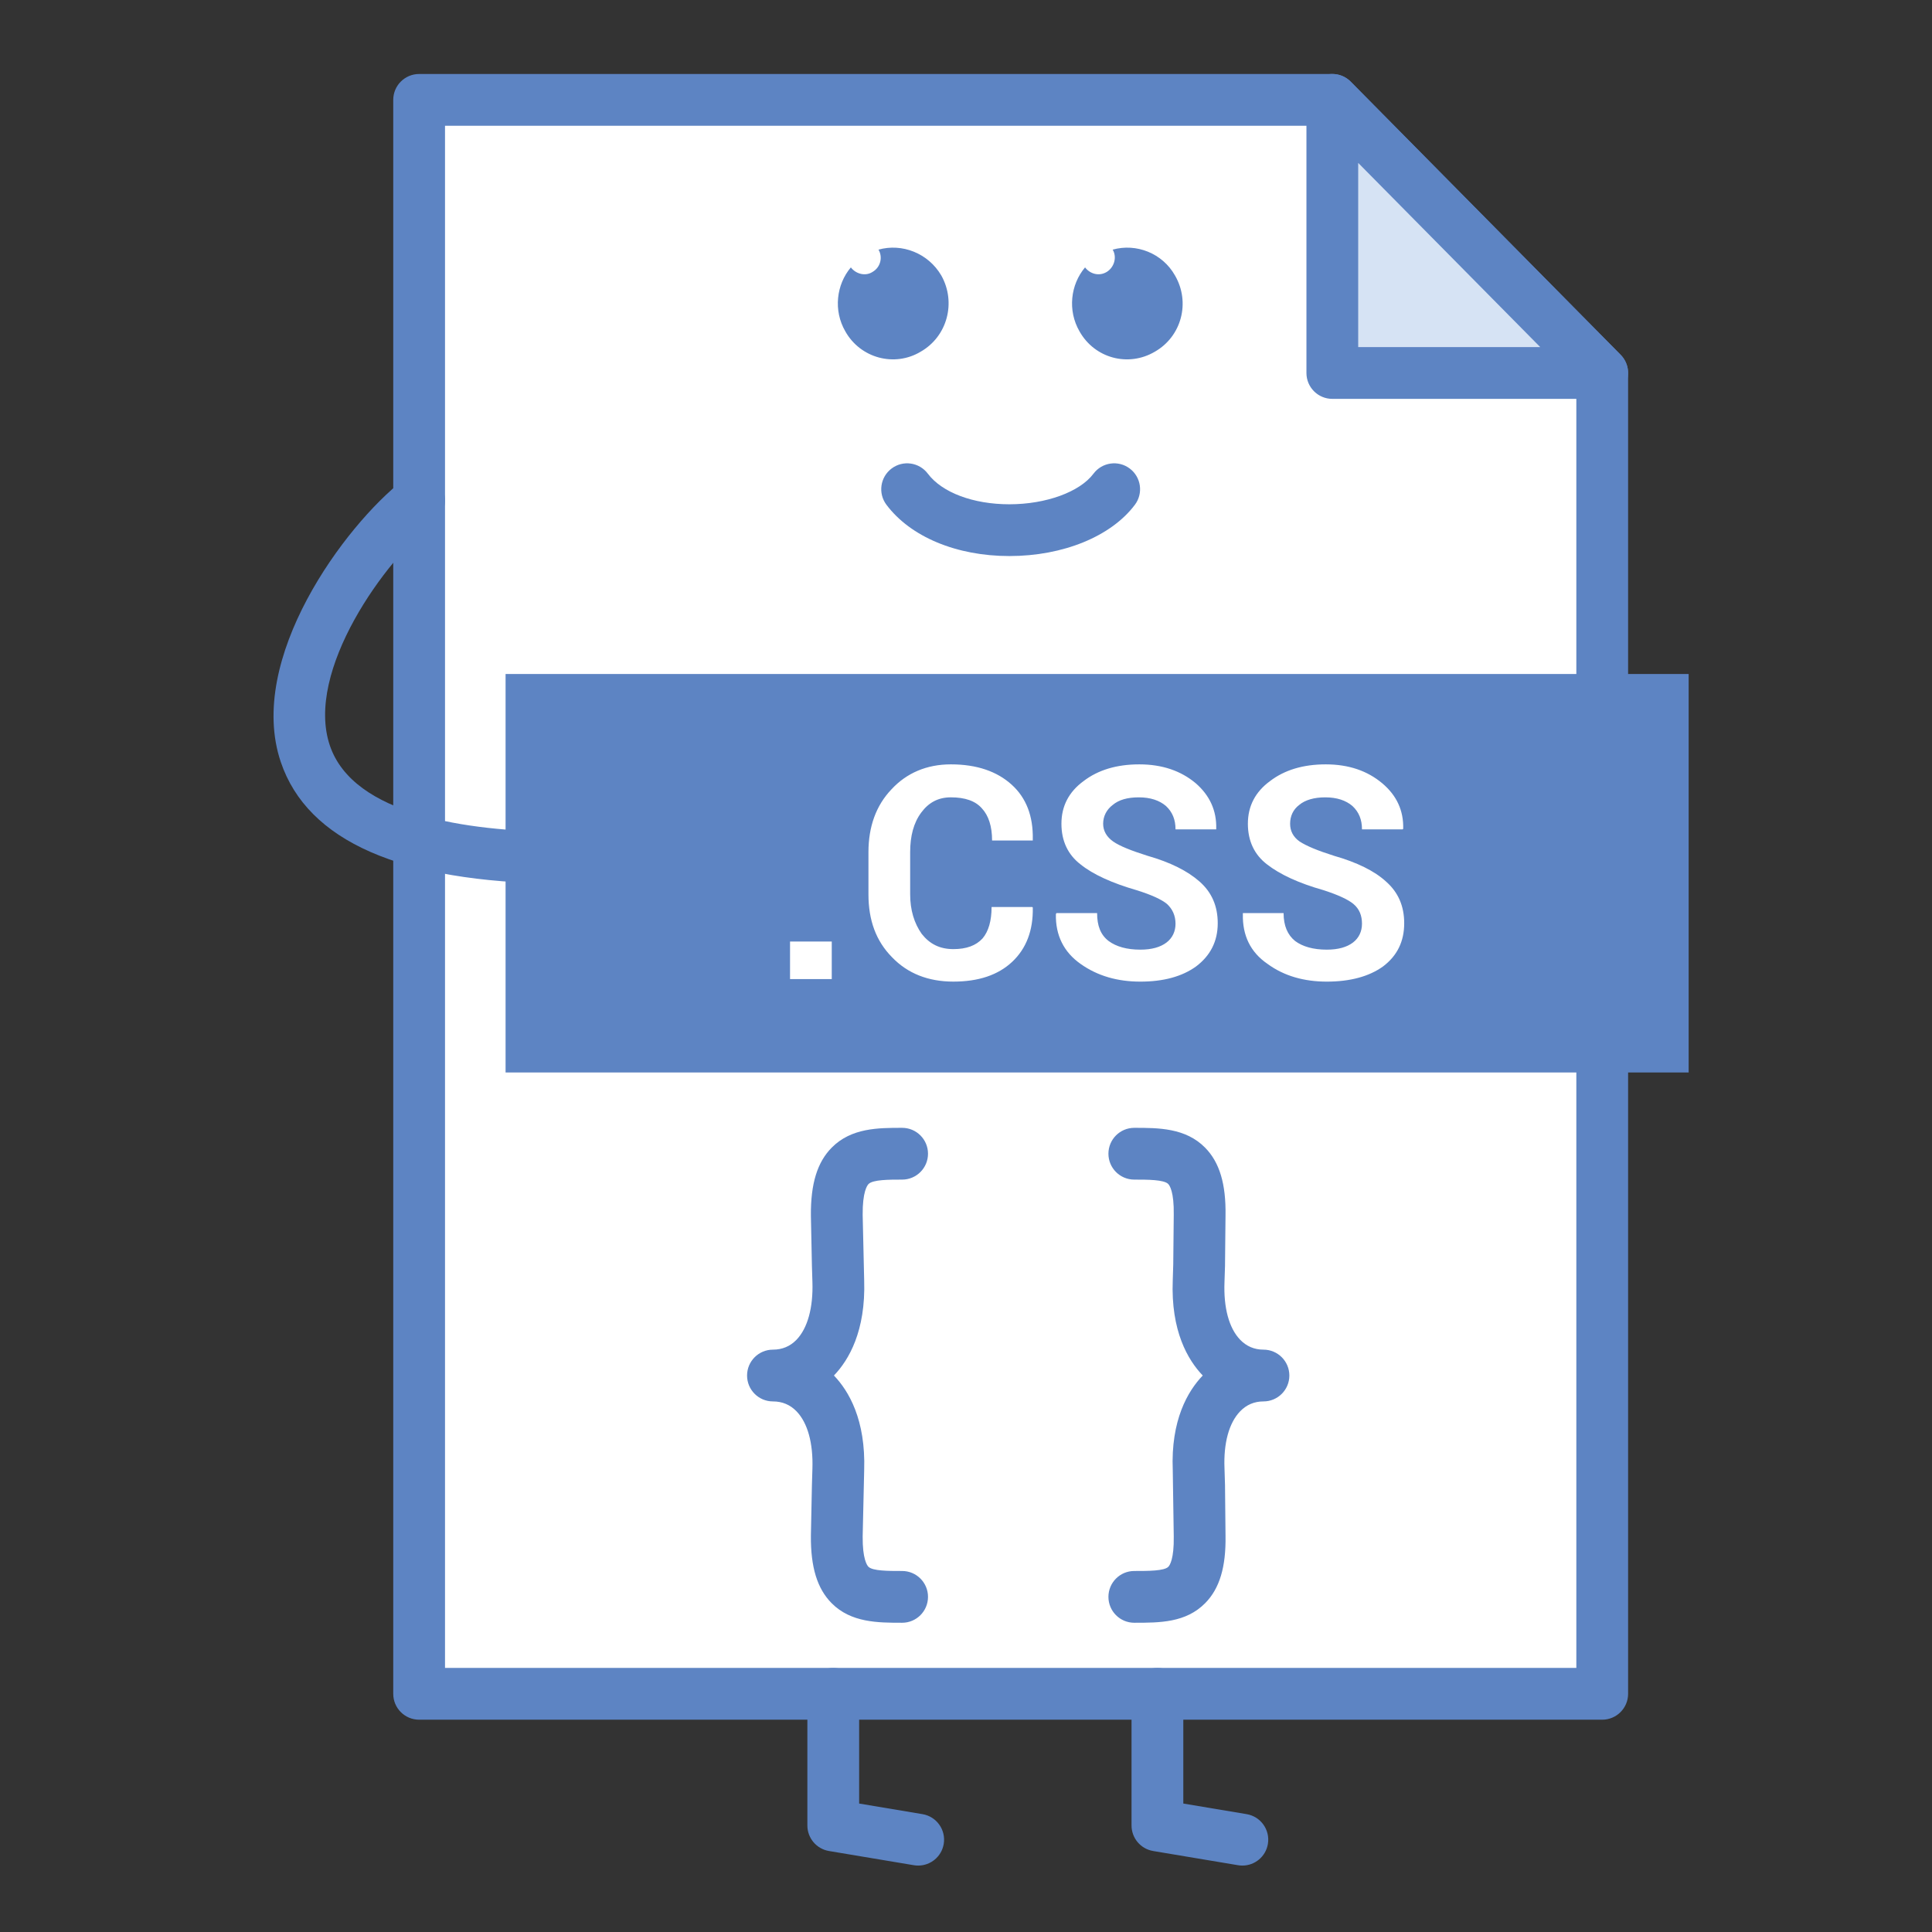 <?xml version="1.0" ?><!DOCTYPE svg  PUBLIC '-//W3C//DTD SVG 1.1//EN'  'http://www.w3.org/Graphics/SVG/1.1/DTD/svg11.dtd'><svg height="512px" style="enable-background:new 0 0 512 512;" version="1.1" viewBox="0 0 512 512" width="512px" xml:space="preserve" xmlns="http://www.w3.org/2000/svg" xmlns:xlink="http://www.w3.org/1999/xlink"><rect x="0" y="0" width="512" height="512" fill="#333333" stroke="none"/><g id="file__x2C__type__x2C__document__x2C__format__x2C__computer__x2C___css__x2C_"><g><g><polygon points="111.074,26.469 353.079,26.469 424.601,98.844      424.601,448.877 111.074,448.877    " style="fill-rule:evenodd;clip-rule:evenodd;fill:#FFFFFF;"/><path d="M424.601,455.738H111.074c-3.79,0-6.86-3.07-6.86-6.861V26.469c0-3.79,3.07-6.86,6.86-6.86     h242.005c1.831,0,3.593,0.734,4.877,2.038l71.526,72.375c1.267,1.285,1.982,3.02,1.982,4.823v350.033     C431.465,452.668,428.391,455.738,424.601,455.738z M117.934,442.018h299.812V101.662l-67.534-68.333H117.934V442.018z" style="fill:#5D84C3;"/></g><g><rect height="105.601" style="fill-rule:evenodd;clip-rule:evenodd;fill:#5D84C3;" width="313.529" x="133.982" y="178.616"/></g><g><path d="M220.424,259.467h-11.056v-9.958h11.056V259.467z M273.563,240.364l0.134,0.133     c0.133,6.057-1.73,10.897-5.461,14.398c-3.726,3.497-8.92,5.241-15.58,5.241c-6.661,0-12.121-2.148-16.25-6.452     c-4.261-4.304-6.259-9.819-6.259-16.684v-11.168c0-6.722,1.998-12.371,6.125-16.675c3.997-4.309,9.324-6.594,15.718-6.594     c6.924,0,12.251,1.886,16.113,5.382c3.863,3.497,5.727,8.337,5.594,14.527v0.266h-10.786c0-3.763-0.931-6.589-2.663-8.471     c-1.732-2.019-4.529-2.964-8.257-2.964c-3.332,0-5.862,1.349-7.86,4.038c-1.996,2.688-2.93,6.185-2.93,10.489v11.168     c0,4.171,1.067,7.667,3.063,10.494c2.131,2.693,4.795,4.033,8.393,4.033c3.462,0,5.992-0.941,7.725-2.827     c1.6-1.881,2.397-4.708,2.397-8.337H273.563z M311.525,244.801c0-2.147-0.804-3.9-2.263-5.245     c-1.469-1.207-4.13-2.418-7.993-3.629c-6.525-1.886-11.591-4.176-14.922-6.864c-3.327-2.552-5.057-6.186-5.057-10.76     c0-4.708,1.996-8.475,5.859-11.302c3.859-2.955,8.787-4.437,14.784-4.437c6.126,0,11.054,1.748,14.918,4.979     c3.726,3.226,5.593,7.259,5.46,12.104v0.138h-10.787c0-2.561-0.804-4.579-2.533-6.19c-1.73-1.482-4.125-2.29-7.19-2.29     s-5.332,0.674-6.929,2.019c-1.597,1.212-2.528,2.96-2.528,4.979c0,1.886,0.932,3.501,2.666,4.708     c1.729,1.211,4.79,2.418,9.053,3.768c6.126,1.748,10.659,4.038,13.854,6.86c3.193,2.822,4.795,6.456,4.795,11.031     c0,4.841-1.996,8.613-5.727,11.435c-3.73,2.694-8.659,4.034-14.784,4.034c-5.998,0-11.32-1.479-15.854-4.708     c-4.392-3.093-6.653-7.535-6.525-13.179l0.138-0.271h10.783c0,3.363,0.937,5.786,3.065,7.401c2,1.478,4.795,2.285,8.393,2.285     c3.061,0,5.327-0.674,6.924-1.881C310.722,248.573,311.525,246.82,311.525,244.801L311.525,244.801z M360.939,244.801     c0-2.147-0.67-3.9-2.268-5.245c-1.463-1.207-4.129-2.418-7.855-3.629c-6.662-1.886-11.591-4.176-15.05-6.864     c-3.332-2.552-5.066-6.186-5.066-10.76c0-4.708,2.001-8.475,5.864-11.302c3.863-2.955,8.792-4.437,14.784-4.437     c6.126,0,11.054,1.748,14.918,4.979c3.858,3.226,5.727,7.259,5.593,12.104l-0.133,0.138h-10.787c0-2.561-0.799-4.579-2.533-6.19     c-1.73-1.482-4.13-2.29-7.195-2.29c-2.927,0-5.322,0.674-6.919,2.019c-1.602,1.212-2.4,2.96-2.4,4.979     c0,1.886,0.799,3.501,2.528,4.708c1.868,1.211,4.8,2.418,9.059,3.768c6.13,1.748,10.792,4.038,13.853,6.86     c3.198,2.822,4.795,6.456,4.795,11.031c0,4.841-1.863,8.613-5.594,11.435c-3.73,2.694-8.792,4.034-14.917,4.034     c-5.993,0-11.324-1.479-15.721-4.708c-4.524-3.093-6.653-7.535-6.524-13.179v-0.271h10.792c0,3.363,1.064,5.786,3.061,7.401     c1.996,1.478,4.795,2.285,8.393,2.285c3.064,0,5.327-0.674,6.924-1.881C360.141,248.573,360.939,246.82,360.939,244.801     L360.939,244.801z" style="fill:#FFFFFF;"/></g><g><path d="M267.498,147.359c-14.009,0-26.188-5.08-32.582-13.591c-2.276-3.028-1.666-7.328,1.365-9.604     c3.028-2.285,7.328-1.666,9.606,1.363c3.761,5.006,12.038,8.112,21.61,8.112c0.004,0,0.009,0,0.018,0     c9.691-0.004,18.639-3.263,22.269-8.108c2.276-3.038,6.575-3.648,9.604-1.372c3.032,2.271,3.647,6.571,1.376,9.604     c-6.286,8.378-19.02,13.591-33.239,13.596C267.516,147.359,267.507,147.359,267.498,147.359z" style="fill:#5D84C3;"/></g><g><path d="M147.971,234.179c-0.023,0-0.046,0-0.069,0c-41.673-0.404-66.398-11.251-73.49-32.235     c-9.243-27.343,17.015-62.73,32.448-74.748c2.992-2.322,7.303-1.785,9.627,1.198c2.328,2.992,1.792,7.3-1.198,9.631     c-13.261,10.324-34.522,39.87-27.88,59.527c6.257,18.506,36.422,22.672,60.626,22.906c3.79,0.037,6.83,3.138,6.793,6.929     C154.791,231.15,151.726,234.179,147.971,234.179z" style="fill:#5D84C3;"/></g><g><polygon points="353.079,98.844 424.601,98.844 353.079,26.469         " style="fill-rule:evenodd;clip-rule:evenodd;fill:#D6E3F4;"/><path d="M424.601,105.704h-71.521c-3.79,0-6.86-3.07-6.86-6.86V26.469c0-2.781,1.68-5.291,4.254-6.346     c2.574-1.065,5.529-0.455,7.483,1.523l71.526,72.375c1.946,1.969,2.515,4.915,1.45,7.466     C429.868,104.043,427.372,105.704,424.601,105.704z M359.938,91.984h48.239l-48.239-48.813V91.984z" style="fill:#5D84C3;"/></g><g><path d="M243.341,494.395c-0.376,0-0.757-0.027-1.143-0.092l-22.509-3.766     c-3.306-0.557-5.727-3.414-5.727-6.77v-34.891c0-3.789,3.07-6.859,6.86-6.859c3.791,0,6.86,3.07,6.86,6.859v29.082l16.783,2.809     c3.737,0.629,6.259,4.162,5.632,7.9C249.538,492.023,246.631,494.395,243.341,494.395z" style="fill:#5D84C3;"/></g><g><path d="M329.25,494.395c-0.376,0-0.762-0.027-1.146-0.092l-22.507-3.766     c-3.309-0.557-5.727-3.414-5.727-6.77v-34.891c0-3.789,3.069-6.859,6.859-6.859s6.86,3.07,6.86,6.859v29.082l16.78,2.809     c3.739,0.629,6.259,4.162,5.635,7.9C335.445,492.023,332.536,494.395,329.25,494.395z" style="fill:#5D84C3;"/></g><g><path d="M294.873,66.155c6.259-1.748,13.188,0.941,16.519,6.86     c4.13,7.131,1.73,16.143-5.332,20.181c-7.057,4.166-15.978,1.748-19.979-5.382c-3.193-5.516-2.396-12.375,1.469-16.95     c1.331,1.748,3.726,2.418,5.727,1.211C295.276,70.863,296.075,68.169,294.873,66.155L294.873,66.155z" style="fill-rule:evenodd;clip-rule:evenodd;fill:#5D84C3;"/></g><g><path d="M232.811,66.155c6.259-1.748,13.185,0.941,16.649,6.86     c3.994,7.131,1.597,16.143-5.462,20.181c-6.924,4.166-15.982,1.748-19.979-5.382c-3.196-5.516-2.397-12.375,1.466-16.95     c1.331,1.748,3.861,2.418,5.727,1.211C233.343,70.863,234.008,68.169,232.811,66.155L232.811,66.155z" style="fill-rule:evenodd;clip-rule:evenodd;fill:#5D84C3;"/></g><g><path d="M300.6,430.047c-3.79,0-6.855-3.07-6.855-6.861c0-3.789,3.065-6.859,6.855-6.859     c3.717,0,7.929,0,9.021-1.115c0.366-0.371,1.532-2.037,1.436-8.053l-0.262-17.537c-0.551-13.313,4.011-20.992,7.93-25.082     c0.009-0.004,0.009-0.008,0.018-0.014c-3.932-4.098-8.498-11.814-7.947-25.297l0.129-4.166l0.133-13.113     c0.102-6.107-1.097-7.805-1.464-8.182c-1.146-1.16-5.497-1.16-8.993-1.16c-3.79,0-6.855-3.07-6.855-6.861     c0-3.789,3.065-6.859,6.855-6.859c6.378,0,13.601,0,18.771,5.258c3.827,3.893,5.543,9.605,5.405,17.988l-0.133,13.113     c0,0.047,0,0.088,0,0.133c0,0.02,0,0.037,0,0.057l-0.138,4.285c-0.275,6.828,1.193,12.242,4.139,15.313     c1.685,1.748,3.763,2.637,6.186,2.637c3.79,0,6.864,3.07,6.864,6.861c0,3.789-3.074,6.859-6.864,6.859     c-2.432,0-4.516,0.891-6.204,2.652c-2.932,3.051-4.396,8.41-4.12,15.088l0.138,4.496c0,0.031,0,0.059,0,0.088     c0,0.031,0,0.063,0,0.096l0.133,13.164c0.138,8.305-1.569,13.99-5.373,17.859C314.273,430.047,307.326,430.047,300.6,430.047z      M239.069,430.047c-6.344,0-13.534,0-18.673-5.182c-3.822-3.854-5.57-9.535-5.501-17.877l0.269-13.256     c0-0.027,0.002-0.055,0.002-0.082l0.133-4.443c0.223-6.768-1.273-12.158-4.21-15.191c-1.684-1.744-3.786-2.625-6.248-2.625     c-3.79,0-6.86-3.07-6.86-6.859c0-3.791,3.07-6.861,6.86-6.861c2.455,0,4.55-0.881,6.227-2.609     c2.951-3.053,4.456-8.494,4.231-15.326l-0.133-4.318c0-0.031-0.002-0.059-0.002-0.092l-0.269-13.168     c-0.069-8.457,1.688-14.166,5.536-18.043c5.183-5.227,12.332-5.227,18.639-5.227c3.79,0,6.86,3.07,6.86,6.859     c0,3.791-3.07,6.861-6.86,6.861c-3.448,0-7.739,0-8.897,1.17c-0.378,0.381-1.608,2.096-1.558,8.186l0.399,17.336     c0.44,13.463-4.096,21.143-8.014,25.227c3.912,4.07,8.455,11.721,8.014,25.113l-0.399,17.543     c-0.048,5.961,1.154,7.648,1.523,8.02c1.115,1.125,5.268,1.125,8.932,1.125c3.79,0,6.86,3.07,6.86,6.859     C245.929,426.977,242.859,430.047,239.069,430.047z" style="fill:#5D84C3;"/></g></g></g><g id="Layer_1"/></svg>